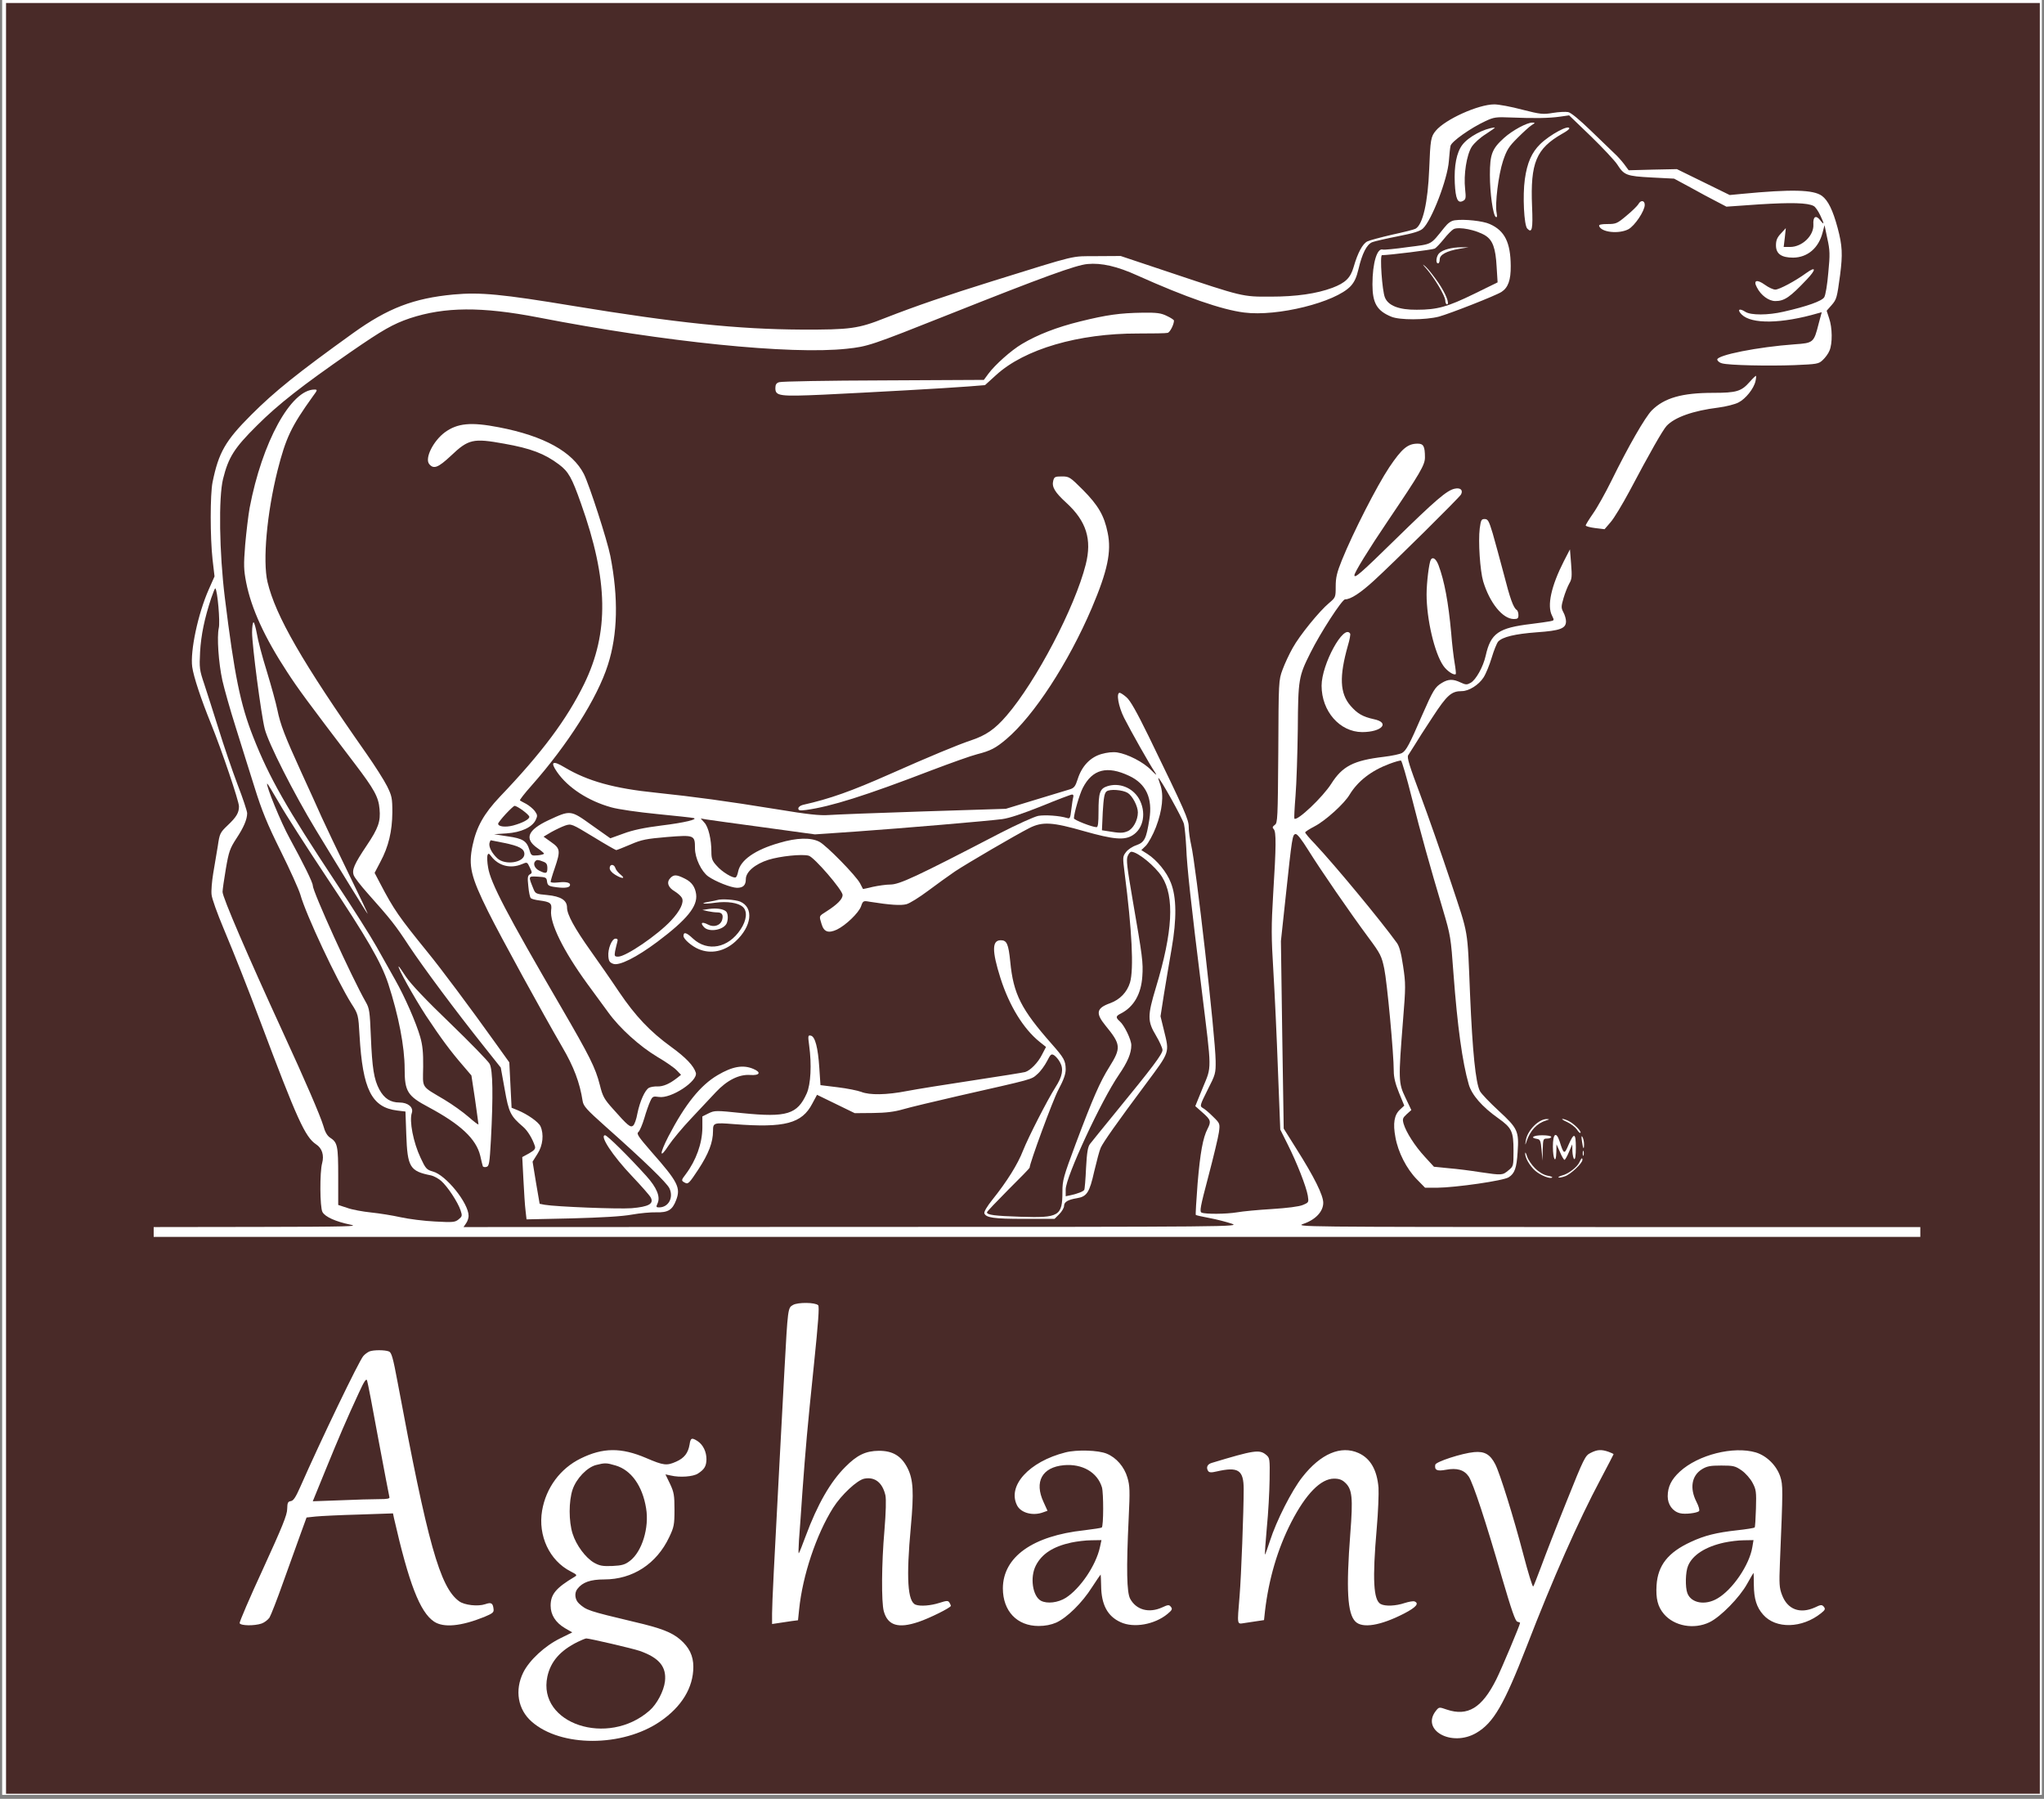 <svg xmlns="http://www.w3.org/2000/svg" xmlns:xlink="http://www.w3.org/1999/xlink" width="508" zoomAndPan="magnify" viewBox="0 0 381 335.25" height="447" preserveAspectRatio="xMidYMid meet" version="1.0"><rect x="0" y="0" width="381" height="335.25" fill="#808080" stroke="none"/><defs><filter x="0%" y="0%" width="100%" height="100%" id="499d6966a0"><feColorMatrix values="0 0 0 0 1 0 0 0 0 1 0 0 0 0 1 0 0 0 1 0" color-interpolation-filters="sRGB"/></filter><clipPath id="6ae64e4b9f"><path d="M 0.426 0 L 380.574 0 L 380.574 334.5 L 0.426 334.5 Z M 0.426 0 " clip-rule="nonzero"/></clipPath><clipPath id="d4d77439aa"><path d="M 23 8 L 357 8 L 357 334.5 L 23 334.5 Z M 23 8 " clip-rule="nonzero"/></clipPath><mask id="a77177169d"><g filter="url(#499d6966a0)"><rect x="-38.1" width="457.2" fill="#000000" y="-33.525" height="402.3" fill-opacity="0.098"/></g></mask><clipPath id="3e027d5371"><path d="M 1.055 1.066 L 333.66 1.066 L 333.66 326.25 L 1.055 326.25 Z M 1.055 1.066 " clip-rule="nonzero"/></clipPath><clipPath id="64c54c8ac0"><rect x="0" width="334" y="0" height="327"/></clipPath><clipPath id="b18644aa93"><path d="M 1 0.555 L 380.219 0.555 L 380.219 334.309 L 1 334.309 Z M 1 0.555 " clip-rule="nonzero"/></clipPath></defs><g clip-path="url(#6ae64e4b9f)"><path fill="#ffffff" d="M 0.426 0 L 380.574 0 L 380.574 341.984 L 0.426 341.984 Z M 0.426 0 " fill-opacity="1" fill-rule="nonzero"/><path fill="#ffffff" d="M 0.426 0 L 380.574 0 L 380.574 334.5 L 0.426 334.5 Z M 0.426 0 " fill-opacity="1" fill-rule="nonzero"/></g><g clip-path="url(#d4d77439aa)"><g mask="url(#a77177169d)"><g transform="matrix(1, 0, 0, 1, 23, 8)"><g clip-path="url(#64c54c8ac0)"><g clip-path="url(#3e027d5371)"><path fill="#ffffff" d="M 1.055 1.066 L 333.758 1.066 L 333.758 326.113 L 1.055 326.113 Z M 1.055 1.066 " fill-opacity="1" fill-rule="nonzero"/></g></g></g></g></g><g clip-path="url(#b18644aa93)"><path fill="#492a28" d="M 1.125 157.367 L 1.125 347.508 L 391.887 347.508 L 391.887 -32.777 L 1.125 -32.777 Z M 283.738 20.434 C 287.195 21.316 287.621 21.348 289.457 21.043 C 290.559 20.859 291.84 20.801 292.301 20.891 C 292.82 20.98 294.41 22.297 296.582 24.402 C 298.477 26.234 300.434 28.098 300.922 28.586 C 301.441 29.047 302.238 29.934 302.727 30.574 L 303.582 31.734 L 308.078 31.613 L 312.57 31.52 L 317.496 33.934 L 322.418 36.348 L 324.68 36.133 C 333.945 35.246 338.012 35.34 339.602 36.5 C 340.762 37.355 341.648 39.188 342.535 42.484 C 343.422 45.816 343.484 47.402 342.996 51.223 C 342.414 55.527 342.352 55.773 341.406 56.871 L 340.488 57.91 L 340.945 59.316 C 341.559 61.059 341.59 64.051 341.008 65.363 C 340.793 65.914 340.215 66.676 339.754 67.105 C 338.988 67.84 338.684 67.867 334.465 68.051 C 329.633 68.234 322.234 68.082 320.98 67.715 C 320.551 67.625 320.156 67.289 320.094 67.043 C 319.941 66.188 327.707 64.66 334.496 64.172 C 338.012 63.93 338.102 63.867 338.988 60.355 L 339.57 58.188 L 338.898 58.371 C 332.078 60.355 326.484 60.445 324.648 58.613 C 323.734 57.699 324.191 57.363 325.352 58.125 C 326.363 58.766 329.543 58.766 332.445 58.094 C 336.789 57.117 339.602 56.109 340.031 55.406 C 340.273 55.039 340.609 53.055 340.793 50.824 C 341.129 47.402 341.102 46.641 340.609 44.441 L 340.09 41.965 L 339.723 43.371 C 338.988 46.211 336.941 47.984 334.25 48.016 C 332.051 48.016 331.039 47.312 331.039 45.723 C 331.039 44.809 331.254 44.258 331.957 43.523 L 332.875 42.516 L 332.691 44.258 L 332.477 46.027 L 333.668 46.027 C 335.934 46.027 338.133 43.891 338.012 41.844 C 337.918 40.379 338.469 40.012 339.266 41.02 C 340.09 42.059 340.09 41.812 339.266 40.074 C 338.898 39.309 338.379 38.547 338.074 38.395 C 336.941 37.781 333.883 37.723 327.953 38.086 L 321.805 38.516 L 319.941 37.539 C 318.902 37.02 316.699 35.828 315.051 34.91 L 312.051 33.293 L 307.863 33.078 C 303.156 32.832 302.727 32.652 301.441 30.633 C 300.984 29.934 298.781 27.578 296.551 25.41 L 292.484 21.5 L 290.742 21.746 C 288.785 22.02 286.125 22.082 281.66 21.898 C 278.879 21.777 278.449 21.836 276.891 22.57 C 274.168 23.824 270.531 26.387 270.379 27.184 C 270.285 27.551 270.164 28.801 270.07 29.992 C 269.828 33.383 266.859 41.082 265.242 42.578 C 264.691 43.098 263.496 43.465 260.531 44.043 C 258.359 44.473 256.219 44.961 255.762 45.145 C 254.754 45.57 253.898 47.25 253.223 50.152 C 252.855 51.711 252.461 52.566 251.758 53.328 C 248.914 56.352 238.059 59.043 231.914 58.246 C 227.754 57.727 221.059 55.406 212.008 51.344 C 208.246 49.633 205.312 48.961 202.711 49.207 C 200.574 49.391 194.457 51.617 176.938 58.582 C 162.262 64.418 161.77 64.57 157.828 64.996 C 147.402 66.129 123.918 63.746 100.344 59.164 C 89.766 57.117 82.887 57.18 76.402 59.316 C 73.254 60.387 71.328 61.484 65.305 65.641 C 56.316 71.871 51.883 75.32 47.875 79.324 C 43.656 83.508 42.586 85.219 41.578 89.25 C 40.723 92.703 40.875 102.996 41.914 111.426 C 43.688 125.781 44.789 131.25 47.203 137.359 C 50.199 144.965 53.379 150.523 62.551 164.391 C 65.672 169.094 69.125 174.531 70.195 176.457 C 71.266 178.383 72.824 181.129 73.652 182.598 C 75.457 185.773 77.566 190.598 78.328 193.258 C 78.758 194.754 78.91 196.129 78.879 198.816 C 78.82 202.941 78.391 202.297 82.855 204.957 C 84.324 205.84 86.34 207.277 87.348 208.164 C 88.359 209.047 89.184 209.691 89.184 209.539 C 89.184 209.414 88.879 207.309 88.543 204.863 L 87.871 200.434 L 86.309 198.602 C 83.957 195.883 82.211 193.531 79.398 189.285 C 77.23 185.957 73.957 180.121 74.324 180.121 C 74.387 180.121 74.996 181.008 75.699 182.078 C 76.527 183.328 79.398 186.383 83.863 190.66 C 87.656 194.324 90.988 197.746 91.262 198.266 C 91.875 199.367 91.938 204.312 91.508 212.41 C 91.262 216.867 91.172 217.355 90.652 217.48 C 90.316 217.57 90.008 217.48 89.98 217.297 C 89.918 217.082 89.703 216.258 89.52 215.402 C 88.758 212.254 85.852 209.539 79.859 206.328 C 75.945 204.254 75.426 203.398 75.426 199.215 C 75.426 195.059 74.293 189.254 72.367 183.328 C 71.051 179.359 68.453 174.84 60.871 163.477 C 57.172 157.914 53.195 151.715 52.035 149.668 C 50.844 147.621 49.863 146.004 49.801 146.035 C 49.527 146.34 52.402 153.363 53.961 156.176 C 56.559 160.941 58.301 164.453 58.301 165.031 C 58.301 166.195 65.578 182.199 68.18 186.75 C 68.852 187.91 68.941 188.523 69.125 193.105 C 69.371 199.121 69.707 201.168 70.715 203.062 C 71.633 204.742 72.797 205.477 74.477 205.477 C 76.035 205.477 77.105 206.359 76.77 207.398 C 76.25 208.895 77.047 212.93 78.391 215.77 C 79.34 217.816 79.523 218 80.684 218.336 C 83.129 218.977 87.348 224.23 87.348 226.613 C 87.348 227.008 87.137 227.652 86.859 228.016 L 86.402 228.688 L 158.805 228.66 C 230.535 228.66 231.211 228.629 229.559 228.047 C 228.641 227.742 226.805 227.254 225.461 227.008 C 224.117 226.766 222.953 226.488 222.895 226.43 C 222.832 226.367 222.984 223.742 223.23 220.562 C 223.719 214.852 224.207 212.074 225.094 210.363 C 225.797 209.02 225.676 208.684 224.176 207.367 L 222.801 206.148 L 224.207 202.695 C 225.891 198.602 225.891 199.914 224.023 184.703 C 221.977 168.242 221.242 161.461 221.121 158.07 C 221.027 156.266 220.844 154.25 220.691 153.578 C 220.477 152.602 216.227 144.996 215.922 144.996 C 215.859 144.996 216.043 145.574 216.289 146.277 C 216.961 148.203 216.656 151.043 215.465 154.16 C 214.914 155.594 214.055 157.121 213.598 157.609 L 212.742 158.434 L 213.902 159.168 C 215.617 160.27 217.512 162.559 218.246 164.516 C 219.316 167.203 219.348 171.293 218.398 176.762 C 217.969 179.207 217.328 183.055 216.961 185.285 L 216.32 189.406 L 216.961 192.035 C 218 196.25 218.094 195.945 213.691 201.871 C 208.062 209.414 205.68 212.836 205.188 213.875 C 204.945 214.363 204.426 216.379 203.965 218.305 C 203.078 222.273 202.59 223.008 200.727 223.312 C 199.043 223.59 198.34 224.016 198.34 224.75 C 198.34 225.086 197.941 225.789 197.453 226.277 L 196.566 227.16 L 190.879 227.16 C 185.254 227.16 183.785 226.949 183.48 226.125 C 183.391 225.848 184 224.809 184.98 223.59 C 187.699 220.199 189.719 216.961 190.695 214.426 C 191.734 211.828 195.223 205.016 196.75 202.605 C 198.035 200.617 198.277 199.242 197.605 198.023 C 197.332 197.473 196.812 196.891 196.504 196.68 C 195.957 196.34 195.832 196.465 195.16 197.777 C 194.73 198.602 193.938 199.703 193.355 200.191 C 192.195 201.23 192.746 201.047 178.617 204.254 C 174.246 205.262 169.629 206.359 168.375 206.727 C 166.695 207.215 165.164 207.398 162.719 207.43 L 159.324 207.461 L 152.293 204.039 L 151.406 205.688 C 149.48 209.383 146.301 210.238 136.883 209.508 C 133.031 209.203 132.906 209.23 132.906 210.789 C 132.906 212.898 132.082 215.035 130.156 217.969 C 128.504 220.473 128.262 220.746 127.711 220.441 C 126.945 220.043 126.945 219.984 127.832 218.824 C 129.758 216.258 130.891 213.082 130.922 210.211 L 130.922 208.07 L 132.082 207.492 C 133.215 206.941 133.426 206.941 138.441 207.461 C 146.668 208.285 148.625 207.676 150.367 203.793 C 151.133 202.086 151.316 198.387 150.824 194.816 C 150.582 193.043 150.609 192.891 151.133 193.012 C 151.926 193.164 152.477 195.211 152.723 199.059 L 152.934 202.238 L 156.145 202.633 C 157.918 202.848 159.875 203.246 160.52 203.488 C 162.109 204.129 165.289 204.07 169.047 203.336 C 170.793 203 176.324 202.113 181.371 201.352 C 186.414 200.586 190.789 199.887 191.094 199.793 C 192.074 199.488 193.48 198.051 194.211 196.586 L 194.977 195.121 L 193.785 194.172 C 190.758 191.73 188.129 187.453 186.477 182.262 C 184.887 177.219 184.887 175.234 186.539 175.234 C 187.668 175.234 187.977 175.906 188.312 179.238 C 188.891 185.285 190.359 188.125 196.047 194.57 C 198.34 197.168 198.617 197.688 198.645 199.273 C 198.645 200.191 198.277 201.23 197.27 203.121 C 196.23 205.078 191.918 216.809 191.918 217.633 C 191.918 217.723 190.145 219.555 187.945 221.727 C 185.773 223.926 183.969 225.789 183.969 225.941 C 183.969 226.43 185.438 226.613 190.238 226.766 C 197.422 227.008 198.035 226.641 198.035 222.09 C 198.035 219.984 198.219 219.312 200.512 213.172 C 203.723 204.621 205.035 201.625 206.781 198.848 C 209.012 195.273 208.949 194.66 206.047 191.117 C 204.18 188.828 204.363 187.879 206.934 186.965 C 208.766 186.293 210.082 184.918 210.633 183.117 C 211.367 180.609 211 173.34 209.621 162.652 C 209.258 159.777 209.258 159.625 209.867 158.832 C 210.203 158.344 211.09 157.762 211.824 157.52 C 213.352 156.969 213.66 156.328 214.238 152.723 C 214.883 148.781 213.629 146.066 210.48 144.598 C 206.352 142.645 203.629 143.348 201.824 146.859 C 201.184 148.141 200.207 151.531 200.176 152.508 C 200.176 152.816 203.598 154.16 204.395 154.16 C 204.668 154.16 204.762 153.363 204.762 151.289 C 204.762 147.715 205.008 146.98 206.414 146.523 C 208.613 145.82 211.059 146.766 212.281 148.812 C 213.719 151.316 213.199 154.402 211.09 155.688 C 209.562 156.633 207.543 156.449 202.133 154.922 C 196.168 153.211 194.336 153.09 191.891 154.312 C 189.258 155.656 180.363 160.848 178.008 162.406 C 176.844 163.199 174.551 164.852 172.961 166.043 C 171.371 167.23 169.57 168.363 168.957 168.516 C 167.949 168.789 165.93 168.668 162.109 168.059 C 160.914 167.844 160.855 167.875 160.488 168.941 C 160.027 170.164 157.645 172.457 155.992 173.25 C 154.402 173.984 153.578 173.676 153.148 172.242 C 152.66 170.652 152.598 170.777 154.098 169.828 C 156.055 168.578 157.062 167.566 157.062 166.805 C 157.062 165.887 151.742 159.719 150.734 159.473 C 149.449 159.137 145.414 159.566 143.242 160.238 C 140.734 161.031 139.023 162.496 139.023 163.84 C 139.023 164.973 138.535 165.461 137.371 165.461 C 136.242 165.43 133.367 164.301 131.992 163.324 C 130.738 162.406 129.543 159.934 129.543 158.098 C 129.543 155.625 129.422 155.594 124.348 155.992 C 120.465 156.328 119.605 156.48 117.496 157.398 C 116.152 157.977 114.961 158.434 114.867 158.434 C 114.746 158.434 112.82 157.336 110.586 155.961 C 106.551 153.516 106.488 153.488 105.359 153.852 C 104.746 154.066 103.586 154.617 102.762 155.074 L 101.324 155.93 L 102.73 156.938 C 104.441 158.129 104.504 158.559 103.402 161.797 C 102.973 163.016 102.637 164.18 102.637 164.332 C 102.637 164.516 103.25 164.543 104.105 164.453 C 105.664 164.27 106.52 164.543 106.184 165.125 C 105.941 165.492 104.898 165.551 103.188 165.277 C 102.238 165.125 102.055 164.941 101.965 164.27 C 101.875 163.535 101.75 163.477 100.254 163.383 C 98.418 163.293 98.449 163.23 99.426 165.645 C 99.793 166.559 99.918 166.621 101.965 166.805 C 104.562 167.051 105.695 167.781 105.695 169.156 C 105.695 170.441 107.102 173.004 110.098 177.219 C 111.535 179.238 113.922 182.656 115.387 184.855 C 118.445 189.379 121.168 192.25 125.082 195.09 C 127.863 197.105 129.301 198.633 129.699 199.914 C 130.156 201.473 125.082 204.805 122.816 204.438 C 121.746 204.285 121.625 204.312 121.195 205.262 C 120.953 205.781 120.434 207.215 120.098 208.406 C 119.73 209.629 119.242 210.758 118.996 210.973 C 118.598 211.277 118.965 211.828 121.379 214.609 C 126.395 220.289 126.914 221.359 126.027 223.68 C 125.324 225.512 124.531 226 122.297 225.941 C 121.32 225.91 119.301 226.094 117.773 226.367 C 115.938 226.703 112.148 226.918 106.582 227.07 L 98.145 227.254 L 97.961 225.605 C 97.836 224.688 97.684 222.09 97.562 219.801 L 97.348 215.645 L 98.633 214.945 C 99.641 214.363 99.855 214.09 99.703 213.602 C 99.273 212.254 98.355 210.73 97.531 210.027 C 95.145 207.98 94.84 207.367 94.078 203.031 L 93.344 198.969 L 90.285 195.121 C 84.902 188.371 78.973 180.398 76.25 176.305 C 73.684 172.395 72.918 171.418 68.453 166.406 C 67.23 165.031 66.098 163.566 65.945 163.141 C 65.551 162.133 66.039 161.031 68.332 157.609 C 70.531 154.344 70.961 153.09 70.746 150.77 C 70.562 148.539 69.738 147.074 66.16 142.367 C 57.203 130.609 55.551 128.348 53.562 125.293 C 49.312 118.816 46.836 113.383 45.887 108.555 C 45.43 106.172 45.398 105.348 45.703 101.5 C 45.918 99.086 46.285 96.031 46.531 94.656 C 48.855 82.41 54.234 72.602 58.609 72.602 C 59.219 72.602 59.188 72.695 58.301 73.887 C 54.266 79.508 53.289 81.582 51.73 87.691 C 49.742 95.664 48.945 104.523 49.863 108.465 C 51.363 114.785 56.375 123.461 68.27 140.414 C 69.859 142.676 71.602 145.422 72.152 146.523 C 73.039 148.324 73.133 148.723 73.133 151.41 C 73.102 154.922 72.43 157.793 70.898 160.633 L 69.828 162.68 L 70.84 164.605 C 73.438 169.586 74.387 170.898 79.707 177.465 C 82.09 180.367 87.746 187.941 92.305 194.324 L 94.934 197.992 L 95.145 202.207 L 95.359 206.453 L 96.492 206.91 C 98.355 207.676 100.375 209.109 100.742 209.902 C 101.414 211.371 101.199 213.477 100.191 215.035 L 99.273 216.5 L 99.918 220.441 L 100.59 224.352 L 101.535 224.535 C 103.676 224.902 115.203 225.359 117.711 225.176 C 120.922 224.902 121.93 224.352 121.289 223.16 C 121.074 222.762 119.484 220.961 117.805 219.191 C 114.195 215.402 111.688 211.582 112.789 211.582 C 113.188 211.582 117.129 215.465 120.465 219.16 C 122.422 221.328 123.125 223.039 122.574 224.262 C 122.266 224.934 122.297 225.023 122.848 225.023 C 124.621 225.023 125.602 223.191 124.773 221.449 C 124.254 220.41 120.188 216.441 112.82 209.902 C 109.332 206.789 108.754 206.148 108.602 205.199 C 108.078 201.777 106.949 198.785 104.777 195.09 C 101.109 188.766 93.344 174.625 90.988 169.891 C 87.746 163.352 87.289 161.398 88.082 157.578 C 88.816 154.098 90.191 151.652 93.16 148.508 C 101.047 140.262 105.633 134.09 108.875 127.492 C 113.555 117.902 113.398 108.156 108.293 93.832 C 106.582 88.977 105.969 87.906 104.195 86.562 C 101.508 84.547 98.969 83.57 93.953 82.684 C 88.207 81.645 87.32 81.828 84.047 84.945 C 81.664 87.172 80.836 87.48 80.012 86.5 C 79.125 85.434 80.746 82.195 82.918 80.574 C 85.27 78.863 87.777 78.621 92.977 79.629 C 101.414 81.246 106.734 84.211 108.844 88.363 C 109.883 90.473 113.188 100.676 113.766 103.605 C 115.297 111.426 115.145 118.207 113.309 123.918 C 111.352 130.09 105.848 138.766 99.031 146.461 C 97.777 147.867 96.828 149.09 96.918 149.18 C 97.012 149.242 97.531 149.547 98.082 149.82 C 98.633 150.129 99.336 150.707 99.672 151.137 C 100.191 151.867 100.223 152.051 99.855 152.816 C 99.184 154.191 97.133 155.137 94.414 155.32 L 92.09 155.473 L 94.625 155.871 C 97.469 156.266 98.172 156.727 98.691 158.406 C 99 159.473 99.09 159.504 100.223 159.414 C 100.863 159.352 101.414 159.199 101.414 159.078 C 101.383 158.984 100.863 158.527 100.191 158.07 C 97.684 156.328 98.328 154.707 102.211 152.875 C 106.367 150.953 106.309 150.922 110.312 153.793 L 113.766 156.234 L 116.215 155.352 C 117.926 154.707 120.098 154.25 123.277 153.852 C 127.559 153.336 130.309 152.664 129.238 152.449 C 128.992 152.387 125.969 152.051 122.512 151.715 C 119.059 151.379 115.203 150.828 113.949 150.465 C 109.641 149.273 105.848 146.797 103.828 143.867 C 102.516 141.973 103.004 141.664 105.238 143.012 C 109.547 145.574 114.441 146.949 122.359 147.746 C 129.574 148.508 135.23 149.273 144.832 150.828 C 150.551 151.777 152.844 152.02 154.465 151.898 C 155.656 151.809 163.543 151.5 172.047 151.227 L 187.484 150.738 L 192.988 149.059 C 196.016 148.141 198.922 147.254 199.441 147.102 C 200.207 146.859 200.449 146.555 200.879 145.211 C 201.641 142.797 203.203 141.148 205.281 140.535 C 206.352 140.23 207.422 140.109 208.246 140.23 C 210.203 140.535 213.141 142.031 214.578 143.527 C 215.555 144.508 215.738 144.598 215.281 143.926 C 214.332 142.551 210.785 136.258 209.531 133.785 C 208.461 131.648 208.031 129.113 208.707 129.113 C 208.859 129.113 209.438 129.477 209.961 129.938 C 210.664 130.516 211.855 132.625 214.086 137.176 C 220.965 151.316 221.578 152.723 221.578 154.16 C 221.578 154.922 221.793 156.418 222.035 157.488 C 222.922 161.246 226.531 192.98 226.594 197.688 C 226.625 200.039 226.562 200.25 225.094 203.121 C 223.656 205.992 223.625 206.148 224.176 206.484 C 224.512 206.637 225.371 207.367 226.102 208.102 C 227.418 209.383 227.418 209.414 227.203 211.035 C 227.082 211.918 226.195 215.617 225.246 219.219 C 223.719 224.992 223.566 225.816 223.992 226 C 224.758 226.305 228.551 226.277 230.598 225.941 C 231.605 225.758 234.512 225.48 237.082 225.328 C 239.953 225.145 242.156 224.871 242.859 224.566 C 243.961 224.105 243.961 224.078 243.777 222.855 C 243.5 221.176 241.727 216.656 240.016 213.266 L 238.641 210.516 L 238.211 199.488 C 237.996 193.41 237.602 185.102 237.355 181.008 C 236.957 174.531 236.957 172.641 237.324 166.531 C 237.875 157.762 237.906 155.016 237.418 154.527 C 237.141 154.25 237.172 154.066 237.629 153.73 C 238.148 153.363 238.18 152.602 238.273 140.078 C 238.332 126.941 238.332 126.789 239.066 124.805 C 239.465 123.707 240.32 121.871 240.965 120.742 C 242.246 118.422 245.918 113.902 247.75 112.375 C 248.945 111.363 248.973 111.305 248.973 109.32 C 248.973 107.641 249.188 106.723 250.137 104.371 C 252.215 99.238 256.648 90.562 258.941 87.113 C 261.328 83.57 262.398 82.684 264.262 82.684 C 265.332 82.684 265.609 83.172 265.609 85.25 C 265.609 86.652 264.75 88.121 258.727 97.039 C 255.09 102.414 252.461 106.691 252.461 107.211 C 252.461 107.883 253.742 106.754 260.012 100.613 C 267.656 93.129 269.703 91.391 271.141 91.082 C 272.211 90.84 272.762 91.328 272.336 92.152 C 271.996 92.762 259.766 104.859 256.129 108.188 C 253.562 110.539 251.758 111.703 250.719 111.703 C 250.137 111.73 246.102 117.965 244.266 121.66 C 242.062 126.059 241.973 126.578 241.91 135.832 C 241.852 140.445 241.668 146.066 241.484 148.324 C 241.301 150.555 241.207 152.48 241.27 152.57 C 241.789 153.09 246.559 148.57 248.148 146.066 C 250.227 142.797 252.277 141.727 257.902 141.055 C 259.461 140.871 261.02 140.535 261.359 140.32 C 262.121 139.863 262.734 138.734 265.027 133.418 C 267.137 128.625 267.473 128.043 268.758 127.277 C 269.949 126.547 270.836 126.516 272.242 127.188 C 273.223 127.645 273.434 127.645 274.137 127.25 C 275.117 126.699 276.461 124.285 276.922 122.238 C 277.867 117.992 279.305 117.016 285.453 116.281 C 286.887 116.102 288.449 115.887 288.906 115.793 C 289.73 115.641 289.73 115.609 289.305 114.754 C 288.324 112.891 289.152 109.195 291.504 104.586 L 292.637 102.387 L 292.852 105.074 C 293.035 107.395 293.004 107.914 292.516 108.738 C 292.207 109.289 291.719 110.512 291.445 111.457 C 290.984 113.047 290.984 113.289 291.414 114.113 C 291.688 114.602 291.902 115.367 291.902 115.793 C 291.902 117.137 290.801 117.535 286.461 117.84 C 282.395 118.145 280.07 118.695 279.246 119.582 C 279 119.887 278.449 121.23 278.051 122.574 C 277.656 123.891 276.98 125.57 276.523 126.27 C 275.637 127.645 273.801 128.805 272.488 128.805 C 270.562 128.805 269.734 129.508 267.043 133.633 C 265.609 135.801 264.078 138.184 263.652 138.918 C 263.191 139.648 262.672 140.477 262.488 140.75 C 262.215 141.148 262.703 142.703 264.781 148.234 C 266.219 152.082 268.758 159.352 270.438 164.391 C 273.832 174.625 273.496 172.73 274.016 185.316 C 274.473 196.035 275.055 201.777 275.852 203.336 C 276.094 203.824 277.684 205.477 279.367 207.031 C 282.914 210.301 283.156 210.82 282.883 214.73 C 282.699 217.691 282.332 218.699 281.23 219.402 C 280.316 220.043 271.324 221.328 267.84 221.359 L 265.637 221.359 L 264.109 219.801 C 262.184 217.844 260.594 214.73 260.105 211.949 C 259.613 209.355 259.891 207.797 260.93 206.82 L 261.754 206.055 L 260.777 203.672 C 260.105 202.023 259.797 200.801 259.797 199.641 C 259.797 196.34 258.543 182.965 258.023 180.52 C 257.535 178.199 257.32 177.738 255.09 174.746 C 251.605 170.043 246.16 162.133 243.898 158.496 C 242.582 156.391 241.789 155.379 241.484 155.441 C 240.902 155.562 240.84 155.992 239.648 167.141 L 238.762 175.387 L 239.008 192.859 L 239.281 210.332 L 241.637 214.09 C 245 219.402 246.652 222.762 246.652 224.168 C 246.652 225.789 245.215 227.316 242.98 228.078 C 241.332 228.66 241.973 228.66 299.637 228.688 L 357.945 228.688 L 357.945 230.523 L 28.645 230.523 L 28.645 228.688 L 48 228.66 C 64.969 228.629 67.078 228.566 65.273 228.23 C 62.613 227.68 60.594 226.797 60.105 225.879 C 59.617 225.023 59.586 218.395 60.047 216.777 C 60.441 215.309 60.047 213.996 58.914 213.266 C 56.867 211.891 55.398 208.652 48.52 190.355 C 46.07 183.848 43.809 178.137 41.637 172.945 C 40.508 170.258 39.5 167.477 39.438 166.742 C 39.344 166.043 39.5 164.238 39.742 162.773 C 39.988 161.305 40.387 159.016 40.598 157.672 C 40.934 155.352 41.027 155.168 42.402 153.852 C 44.086 152.266 44.543 151.473 44.543 150.281 C 44.543 149.301 41.332 139.832 39.344 134.914 C 37.48 130.332 36.074 126.09 35.828 124.285 C 35.43 121.352 36.898 114.391 38.918 109.84 L 39.988 107.426 L 39.621 104.277 C 39.16 100.125 39.16 92.152 39.621 89.863 C 40.75 84.332 42.004 82.133 46.836 77.309 C 51.207 72.938 55.43 69.551 65.793 62.098 C 72.305 57.422 77.105 55.59 84.535 54.887 C 89.551 54.43 93.586 54.824 106.918 57.027 C 126.027 60.172 137.523 61.363 149.418 61.426 C 158.5 61.453 159.938 61.27 165.012 59.254 C 170.637 57.055 176.508 55.039 185.039 52.383 C 201.246 47.344 199.473 47.77 204.457 47.738 L 208.891 47.711 L 218.215 50.824 C 231.637 55.316 231.578 55.316 236.867 55.285 C 241.605 55.285 245.426 54.734 248.363 53.637 C 250.777 52.719 251.727 51.801 252.309 49.785 C 253.07 47.129 253.988 45.418 254.875 44.992 C 255.305 44.777 257.383 44.227 259.492 43.738 C 261.602 43.281 263.559 42.793 263.836 42.637 C 265.211 41.906 266.156 37.723 266.402 31.52 C 266.617 26.023 266.707 25.473 267.625 24.371 C 269.398 22.234 275.574 19.453 278.543 19.453 C 279.336 19.453 281.691 19.883 283.738 20.434 Z M 285.48 23.336 C 285.055 23.609 283.891 24.68 282.852 25.715 C 281.23 27.336 280.863 27.914 280.16 29.992 C 279.305 32.59 278.633 38.027 278.969 39.676 C 279.09 40.316 279.062 40.562 278.816 40.438 C 278.297 40.102 277.715 36.039 277.715 32.59 C 277.715 28.742 278.113 27.734 280.344 25.715 C 281.934 24.281 284.625 22.844 285.637 22.844 C 286.184 22.844 286.184 22.906 285.48 23.336 Z M 277.012 24.953 C 275.883 25.656 274.812 26.633 274.32 27.367 C 273.375 28.895 272.793 32.527 273.098 35.246 C 273.281 36.926 273.223 37.172 272.699 37.445 C 271.723 37.965 271.324 37.109 271.172 34.148 C 271.02 30.879 271.508 28.406 272.578 27 C 273.711 25.504 276.613 23.945 278.602 23.762 C 278.785 23.762 278.051 24.281 277.012 24.953 Z M 292.516 23.945 C 292.516 24.098 291.934 24.523 291.199 24.922 C 286.34 27.703 285.238 30.328 285.574 38.453 C 285.758 42.73 285.574 43.523 284.688 42.609 C 284.074 42.027 283.801 36.406 284.227 33.414 C 284.656 30.328 285.512 28.406 287.102 26.848 C 288.938 25.074 292.516 23.152 292.516 23.945 Z M 306.578 38.18 C 306.578 39.309 304.715 42.09 303.523 42.73 C 301.75 43.648 298.477 43.312 298.078 42.121 C 297.988 41.875 298.445 41.754 299.637 41.754 C 301.23 41.754 301.441 41.66 303.184 40.195 C 304.227 39.34 305.203 38.363 305.387 38.059 C 305.816 37.23 306.578 37.324 306.578 38.18 Z M 277.684 41.754 C 280.469 42.977 281.566 45.176 281.598 49.543 C 281.629 52.199 281.109 53.605 279.887 54.398 C 278.816 55.102 270.223 58.461 268.207 59.012 C 265.699 59.652 260.867 59.684 259.309 59.012 C 256.648 57.91 255.824 56.477 255.824 52.992 C 255.824 48.961 256.711 46.121 257.781 46.52 C 257.965 46.578 260.043 46.395 262.367 46.059 C 267.105 45.449 266.523 45.754 269.215 42.426 C 269.918 41.539 270.5 41.141 271.203 41.051 C 272.945 40.805 276.43 41.172 277.684 41.754 Z M 336.789 52.078 C 333.668 55.375 332.629 56.109 330.918 56.109 C 329.695 56.109 328.227 55.039 327.492 53.574 C 326.758 52.23 327.461 51.984 328.992 53.086 C 329.664 53.574 330.52 53.973 330.918 53.973 C 331.652 53.973 334.68 52.352 336.637 50.918 C 338.531 49.543 338.594 50.184 336.789 52.078 Z M 217.512 58.887 C 218.246 59.227 218.828 59.621 218.828 59.742 C 218.828 60.477 218.094 61.914 217.664 62.035 C 217.359 62.125 214.883 62.156 212.098 62.156 C 201.031 62.125 190.973 65.059 185.684 69.887 L 183.602 71.777 L 180.516 72.023 C 176.266 72.359 162.445 73.121 153.547 73.551 C 145.262 73.918 144.527 73.824 144.527 72.328 C 144.527 71.688 144.711 71.383 145.23 71.23 C 145.598 71.078 154.34 70.922 164.645 70.895 L 183.391 70.801 L 184.246 69.641 C 185.469 67.992 188.465 65.305 190.48 64.113 C 193.387 62.371 197.027 60.965 201.367 59.898 C 206.32 58.676 208.734 58.34 212.984 58.277 C 215.645 58.246 216.41 58.34 217.512 58.887 Z M 327.219 71.047 C 326.914 72.422 325.383 74.344 324.039 75.016 C 323.395 75.352 321.715 75.781 320.277 75.965 C 315.598 76.543 312.145 77.766 310.645 79.383 C 309.941 80.148 307.527 84.363 303.734 91.543 C 302.422 93.984 300.863 96.582 300.219 97.316 L 299.09 98.629 L 297.316 98.414 C 296.367 98.293 295.57 98.078 295.57 97.926 C 295.57 97.805 296.184 96.797 296.949 95.695 C 297.711 94.625 299.242 91.879 300.344 89.648 C 303.523 83.172 306.641 77.766 307.895 76.484 C 310.219 74.16 313.52 73.215 319.301 73.215 C 323.703 73.215 324.59 72.938 326.148 71.168 C 326.73 70.496 327.277 70.008 327.309 70.039 C 327.371 70.066 327.34 70.527 327.219 71.047 Z M 201.855 91.297 C 204.699 94.168 205.832 96.094 206.473 99.301 C 207.207 102.812 206.441 106.418 203.508 113.32 C 199.137 123.551 192.715 133.387 187.609 137.727 C 185.59 139.438 184.641 139.926 182.137 140.566 C 181.035 140.84 177.273 142.184 173.727 143.527 C 161.16 148.355 154.891 150.309 150.273 150.953 C 149.082 151.105 148.809 151.043 148.809 150.676 C 148.809 150.402 149.176 150.129 149.664 150.004 C 154.707 148.875 158.715 147.438 165.746 144.324 C 173.391 140.934 178.559 138.793 180.941 138 C 183.785 137.055 185.438 135.922 187.641 133.359 C 193.141 126.973 200.359 113.199 202.375 105.227 C 203.57 100.523 202.5 97.133 198.77 93.711 C 196.629 91.754 196.016 90.746 196.324 89.586 C 196.504 88.883 196.66 88.793 197.914 88.793 C 199.289 88.793 199.441 88.883 201.855 91.297 Z M 278.234 99.391 C 278.664 100.887 279.582 104.25 280.285 106.906 C 281.477 111.578 282.09 113.289 282.73 113.688 C 282.883 113.777 283.035 114.207 283.035 114.633 C 283.035 115.246 282.883 115.367 282.18 115.367 C 280.102 115.367 277.684 112.375 276.461 108.34 C 275.883 106.355 275.516 100.918 275.82 98.477 C 276.035 96.918 276.125 96.734 276.738 96.734 C 277.348 96.734 277.531 97.07 278.234 99.391 Z M 268.145 105.348 C 269.246 108.312 269.98 112.25 270.5 117.965 C 270.652 119.98 270.957 122.484 271.141 123.551 C 271.324 124.621 271.418 125.539 271.355 125.629 C 271.02 125.934 269.703 125.051 269.031 124.07 C 267.383 121.691 265.914 115.398 265.914 110.785 C 265.914 108.617 266.371 104.859 266.707 104.309 C 267.074 103.699 267.688 104.156 268.145 105.348 Z M 47.875 118.086 C 48.059 119.277 48.887 122.422 49.742 125.141 C 50.566 127.859 51.453 131.066 51.699 132.289 C 52.277 135.098 53.074 137.145 56.16 143.926 C 57.539 146.949 59.281 150.738 59.984 152.355 C 60.719 153.977 62.98 158.711 65 162.863 C 67.047 167.051 68.637 170.379 68.516 170.285 C 68.301 170.074 63.594 162.438 58.852 154.617 C 54.785 147.898 50.016 138.52 49.344 135.832 C 48.672 133.176 46.988 120.285 46.988 117.871 C 46.988 116.832 47.113 115.977 47.266 115.977 C 47.387 115.977 47.66 116.926 47.875 118.086 Z M 251.664 118.086 C 251.758 118.207 251.574 119.246 251.238 120.344 C 249.617 126.09 249.738 129.203 251.727 131.523 C 253.012 132.992 253.988 133.57 256.066 134.031 C 259.188 134.672 257.566 136.441 253.898 136.441 C 249.738 136.414 246.344 132.562 246.344 127.797 C 246.344 123.797 250.504 116.191 251.664 118.086 Z M 114.715 161.797 C 114.809 162.133 115.266 162.68 115.695 163.016 C 116.703 163.812 115.938 163.812 114.652 163.016 C 114.043 162.652 113.645 162.16 113.645 161.797 C 113.645 161 114.469 161 114.715 161.797 Z M 127.711 163.781 C 128.934 164.391 129.574 165.309 129.758 166.652 C 130.062 168.914 128.047 171.387 122.512 175.539 C 118.66 178.41 115.449 180.031 114.316 179.633 C 113.645 179.391 113.461 179.113 113.398 178.23 C 113.277 176.855 114.043 174.93 114.746 174.93 C 115.113 174.93 115.203 175.113 115.051 175.602 C 114.93 176 114.777 176.762 114.652 177.281 C 114.5 178.199 114.562 178.289 115.234 178.289 C 116.672 178.289 122.543 174.289 125.082 171.57 C 126.793 169.738 127.559 168.148 127.098 167.324 C 126.945 167.02 126.332 166.469 125.785 166.133 C 124.469 165.367 124.195 164.391 124.988 163.598 C 125.629 162.957 126.152 162.988 127.711 163.781 Z M 137.953 168.027 C 140.551 169.125 140.152 172.641 137.098 175.449 C 135.078 177.312 132.512 177.863 130.219 176.883 C 128.965 176.367 127.402 175.02 127.402 174.441 C 127.402 173.617 127.953 173.77 129.176 174.93 C 131.898 177.434 135.75 176.703 138.043 173.219 C 139.176 171.539 139.359 169.828 138.473 169.035 C 137.617 168.242 135.539 167.934 133.305 168.242 C 131.164 168.547 130.219 168.395 132.176 168.059 C 132.848 167.934 133.52 167.812 133.672 167.75 C 134.469 167.477 137.004 167.66 137.953 168.027 Z M 135.293 169.828 C 135.691 170.133 135.781 171.203 135.477 172.027 C 134.957 173.312 132.176 173.828 131.227 172.793 C 130.461 171.965 130.828 171.723 131.961 172.305 C 133.09 172.914 134.344 172.457 134.621 171.387 C 134.863 170.469 134.559 170.043 133.703 170.043 C 133.305 170.043 132.512 169.949 131.961 169.828 L 130.922 169.586 L 132.145 169.402 C 133.52 169.219 134.711 169.371 135.293 169.828 Z M 140.43 199.215 C 141.957 199.855 141.621 200.465 139.848 200.344 C 137.77 200.191 135.508 201.32 133.426 203.551 C 132.512 204.527 130.43 206.727 128.812 208.469 C 127.191 210.18 125.324 212.438 124.652 213.445 C 122.91 216.137 122.879 215.129 124.59 211.797 C 127.742 205.75 130.555 202.266 133.766 200.375 C 136.516 198.754 138.504 198.387 140.43 199.215 Z M 288.234 208.805 C 286.461 209.355 285.238 210.668 284.535 212.746 C 284.289 213.508 284.258 213.508 284.41 212.562 C 284.688 210.668 286.859 208.5 288.387 208.559 C 288.875 208.59 288.844 208.621 288.234 208.805 Z M 292.453 208.957 C 293.434 209.445 294.84 210.91 294.594 211.125 C 294.5 211.219 294.195 210.941 293.922 210.484 C 293.613 210.055 292.82 209.445 292.117 209.109 C 291.414 208.805 291.016 208.531 291.23 208.531 C 291.445 208.531 291.996 208.711 292.453 208.957 Z M 289.152 211.891 C 289.152 212.043 288.816 212.195 288.387 212.195 C 287.652 212.195 287.621 212.285 287.562 214.242 L 287.531 216.316 L 287.348 214.332 C 287.195 212.562 287.07 212.348 286.492 212.254 C 285.113 212.043 285.816 211.582 287.469 211.582 C 288.387 211.582 289.152 211.707 289.152 211.891 Z M 290.711 212.715 C 291.477 215.156 291.598 215.219 292.363 213.387 C 293.402 211.004 293.738 211.125 293.738 213.875 C 293.738 215.34 293.613 216.137 293.434 216.012 C 293.277 215.922 293.125 215.25 293.094 214.547 L 293.066 213.266 L 292.453 214.699 C 292.117 215.523 291.719 216.164 291.629 216.164 C 291.504 216.164 291.109 215.523 290.773 214.699 L 290.129 213.266 L 290.098 214.73 C 290.039 217.051 289.457 216.105 289.457 213.691 C 289.457 211.246 290.066 210.789 290.711 212.715 Z M 295.266 213.234 C 295.266 214.426 295.082 214.148 294.867 212.652 C 294.746 211.828 294.777 211.582 294.961 211.891 C 295.113 212.133 295.266 212.746 295.266 213.234 Z M 295.176 215.309 C 295.082 215.523 295.023 215.371 295.023 214.945 C 295.023 214.516 295.082 214.363 295.176 214.547 C 295.234 214.762 295.234 215.129 295.176 215.309 Z M 286.125 217.723 C 286.859 218.457 287.715 218.945 288.387 219.098 C 289 219.191 289.426 219.371 289.336 219.434 C 289 219.801 287.195 219.066 286.184 218.211 C 285.113 217.266 284.227 215.707 284.289 214.883 C 284.32 214.668 284.473 214.973 284.656 215.555 C 284.84 216.137 285.512 217.113 286.125 217.723 Z M 294.961 216.164 C 294.961 216.809 292.727 218.883 291.719 219.219 C 291.109 219.434 290.59 219.527 290.496 219.434 C 290.406 219.371 290.742 219.191 291.199 219.066 C 292.332 218.793 294.012 217.508 294.41 216.594 C 294.777 215.801 294.961 215.676 294.961 216.164 Z M 152.508 243.258 C 152.75 243.504 152.508 246.617 151.742 254.07 C 150.43 266.75 150.184 269.711 149.57 278.02 C 149.328 281.531 149.051 285.594 148.93 287.031 C 148.836 288.465 148.809 289.566 148.898 289.473 C 148.992 289.383 149.57 287.945 150.184 286.266 C 152.383 280.34 154.801 276.156 157.551 273.406 C 159.754 271.176 161.344 270.414 163.82 270.383 C 166.418 270.383 168.008 271.332 169.172 273.621 C 170.242 275.758 170.363 278.141 169.781 284.527 C 168.895 294.117 169.172 298.484 170.668 299.066 C 171.555 299.402 173.48 299.25 175.102 298.73 C 176.449 298.301 176.723 298.27 176.969 298.668 C 177.121 298.914 177.242 299.188 177.242 299.277 C 177.242 299.613 173.238 301.602 171.219 302.273 C 167.43 303.555 165.473 302.945 164.738 300.285 C 164.277 298.605 164.309 291.461 164.859 285.199 C 165.137 281.836 165.195 279.426 165.043 278.691 C 164.492 276.309 163.086 275.211 161.129 275.574 C 159.785 275.82 156.816 278.602 155.289 281.012 C 152.141 286.023 149.602 293.629 148.961 299.922 L 148.746 301.969 L 147.555 302.121 C 146.91 302.211 145.812 302.395 145.137 302.484 L 143.914 302.668 L 143.914 300.715 C 143.914 298.883 144.312 291 145.293 272.676 C 145.535 268.062 145.965 260.363 146.207 255.57 C 146.852 243.688 146.852 243.746 147.828 243.199 C 148.746 242.68 151.957 242.711 152.508 243.258 Z M 72.488 251.871 C 72.98 252.055 73.254 253.004 74.109 257.586 C 79.707 287.609 82 295.828 85.574 298.422 C 86.555 299.156 89.094 299.434 90.438 298.973 C 91.57 298.578 91.875 298.758 91.996 299.859 C 92.09 300.5 91.844 300.684 90.254 301.355 C 85.914 303.098 82.672 303.402 80.898 302.211 C 78.27 300.441 76.219 295.125 73.438 282.938 L 73.254 282.051 L 66.926 282.266 C 63.438 282.355 59.801 282.539 58.852 282.633 L 57.141 282.816 L 56.008 285.93 C 55.398 287.609 53.961 291.645 52.797 294.852 C 51.668 298.059 50.504 301.02 50.23 301.477 C 49.926 301.906 49.281 302.395 48.762 302.578 C 47.418 303.035 44.879 303.004 44.664 302.516 C 44.605 302.305 46.562 297.723 49.039 292.375 C 52.613 284.555 53.531 282.328 53.531 281.227 C 53.562 280.066 53.656 279.852 54.207 279.762 C 54.695 279.699 55.121 279.027 55.949 277.164 C 59.863 268.277 66.926 253.613 67.719 252.727 C 67.996 252.391 68.516 252.027 68.852 251.871 C 69.617 251.566 71.727 251.566 72.488 251.871 Z M 130.035 268.582 C 131.074 269.285 131.684 270.566 131.684 271.973 C 131.652 273.254 131.316 273.836 130.094 274.629 C 129.207 275.211 126.73 275.395 125.051 274.996 L 124.039 274.781 L 124.898 276.555 C 125.629 278.109 125.723 278.691 125.723 281.379 C 125.723 284.16 125.629 284.617 124.742 286.48 C 122.391 291.461 117.926 294.359 112.637 294.359 C 110.066 294.359 108.57 294.879 107.621 296.133 C 107.012 296.895 107.164 298.148 107.926 298.852 C 109.305 300.105 109.641 300.227 118.23 302.273 C 123.215 303.434 125.172 304.195 126.762 305.539 C 128.473 307.008 129.238 308.594 129.238 310.641 C 129.238 314.52 127.066 318.094 123.031 320.844 C 116 325.641 104.535 325.641 99.121 320.875 C 96.523 318.613 95.91 315.008 97.531 311.711 C 98.664 309.418 101.566 306.73 104.441 305.328 L 106.672 304.227 L 105.297 303.434 C 103.555 302.395 102.637 300.957 102.637 299.25 C 102.637 297.141 103.617 295.949 107.102 293.871 C 107.621 293.566 107.559 293.477 106.367 292.863 C 102.422 290.848 100.254 286.207 101.047 281.531 C 101.781 277.258 104.441 273.684 108.234 271.82 C 112.391 269.773 115.785 269.742 120.434 271.727 C 123.703 273.133 124.285 273.195 126.059 272.398 C 127.559 271.727 128.262 270.812 128.535 269.223 C 128.719 267.969 128.934 267.879 130.035 268.582 Z M 206.32 270.934 C 208.094 271.668 209.562 273.375 210.145 275.363 C 210.602 276.891 210.633 277.836 210.387 282.906 C 209.93 292.496 210.02 296.773 210.664 297.965 C 211.793 300.043 214.148 300.684 216.594 299.586 C 217.727 299.066 217.91 299.035 218.246 299.461 C 218.582 299.859 218.488 300.074 217.602 300.805 C 215.219 302.762 211.336 303.465 208.891 302.332 C 206.441 301.234 205.281 299.066 205.25 295.523 C 205.219 294.359 205.188 293.445 205.16 293.445 C 205.129 293.445 204.395 294.516 203.539 295.828 C 201.703 298.73 198.891 301.477 196.902 302.395 C 195.926 302.82 194.824 303.035 193.602 303.035 C 189.566 303.035 186.934 300.258 186.934 296.012 C 186.965 290.176 192.469 286.234 202.102 285.199 C 203.812 284.984 205.281 284.77 205.371 284.68 C 205.711 284.344 205.711 278.293 205.402 277.195 C 204.547 274.383 201.734 272.766 198.309 273.07 C 194.242 273.438 192.746 276.156 194.52 279.945 L 195.254 281.562 L 194.488 281.836 C 192.594 282.57 190.328 281.992 189.594 280.586 C 187.699 276.918 191.828 272.398 198.586 270.688 C 200.695 270.141 204.762 270.262 206.32 270.934 Z M 253.254 270.812 C 255.457 271.82 256.68 273.957 256.953 277.258 C 257.016 278.355 256.895 281.777 256.617 284.891 C 255.793 294.391 256.008 298.211 257.352 298.941 C 258.207 299.402 260.195 299.309 261.816 298.758 C 262.582 298.516 263.406 298.363 263.652 298.453 C 264.598 298.82 263.957 299.555 261.723 300.715 C 257.32 302.977 253.957 303.523 252.645 302.211 C 251.145 300.715 250.902 296.195 251.695 285.809 C 252.215 279.148 252.062 277.531 250.719 276.309 C 250.168 275.789 249.617 275.574 248.668 275.574 C 246.191 275.574 243.41 278.418 240.688 283.699 C 238.148 288.648 236.5 294.27 235.797 300.227 L 235.613 301.938 L 234.391 302.121 C 233.746 302.211 232.648 302.395 231.973 302.484 C 230.535 302.699 230.598 303.004 231.059 297.414 C 231.363 293.781 231.82 281.625 231.82 277.531 C 231.82 273.957 230.812 273.316 226.805 274.23 C 225.766 274.477 225.398 274.445 225.188 274.141 C 224.789 273.5 225.031 272.887 225.859 272.645 C 233.746 270.262 234.758 270.109 235.98 271.117 C 236.684 271.695 236.715 271.848 236.652 275.789 C 236.621 278.02 236.406 282.051 236.133 284.738 C 235.887 287.426 235.734 289.656 235.797 289.719 C 235.828 289.781 236.254 288.617 236.715 287.184 C 237.906 283.457 240.781 277.773 242.766 275.27 C 246.16 270.934 249.953 269.312 253.254 270.812 Z M 299.82 270.566 C 300.344 270.75 300.77 270.965 300.77 271.023 C 300.77 271.086 299.637 273.223 298.293 275.789 C 294.227 283.426 289.488 294.117 284.566 306.855 C 280.344 317.699 278.387 321.09 275.207 322.953 C 270.59 325.668 264.75 322.434 267.688 318.797 C 268.238 318.125 268.27 318.125 269.676 318.613 C 273.586 319.926 276.246 318.309 278.906 312.992 C 279.855 311.102 283.34 302.82 283.34 302.457 C 283.34 302.395 283.129 302.305 282.852 302.242 C 282.453 302.18 281.75 300.074 279.977 294.055 C 276.953 283.578 274.598 276.43 273.77 275.18 C 272.914 273.926 271.57 273.531 269.492 273.926 C 267.871 274.23 267.352 273.988 267.535 272.98 C 267.625 272.43 272.488 270.84 274.781 270.629 C 276.738 270.445 277.777 271.055 278.727 272.918 C 279.609 274.66 282.148 282.816 283.953 289.719 C 284.84 293.109 285.664 295.797 285.789 295.676 C 285.91 295.551 286.551 293.844 287.285 291.918 C 287.988 289.992 290.098 284.555 291.996 279.852 C 295.266 271.695 295.48 271.27 296.488 270.781 C 297.742 270.141 298.477 270.109 299.82 270.566 Z M 327.277 270.688 C 329.297 271.301 331.133 273.102 331.836 275.18 C 332.355 276.828 332.355 277.316 331.773 291.305 C 331.621 295.188 331.652 295.918 332.172 297.262 C 333.18 299.949 335.504 300.836 338.285 299.586 C 339.418 299.035 339.602 299.035 339.969 299.461 C 340.273 299.859 340.215 300.043 339.449 300.652 C 335.902 303.496 331.008 303.617 328.656 300.93 C 327.434 299.555 326.941 297.996 326.914 295.367 C 326.914 294.148 326.883 293.141 326.852 293.141 C 326.82 293.141 326.301 294.055 325.66 295.188 C 324.254 297.723 320.734 301.324 318.656 302.332 C 315.754 303.738 312.082 303.066 310.156 300.805 C 308.996 299.434 308.629 297.934 308.781 295.43 C 309.027 291.734 310.922 289.32 315.172 287.367 C 317.711 286.176 319.941 285.625 323.793 285.199 C 325.508 285.016 326.973 284.77 327.066 284.68 C 327.156 284.617 327.25 283 327.309 281.137 C 327.402 278.02 327.34 277.594 326.668 276.34 C 326.27 275.574 325.352 274.539 324.648 274.047 C 323.457 273.223 323.121 273.133 320.859 273.133 C 318.777 273.133 318.168 273.254 317.219 273.836 C 315.324 275.027 314.926 277.348 316.211 279.883 C 316.641 280.707 316.852 281.473 316.699 281.625 C 316.332 281.992 314.07 282.266 313.152 282.02 C 311.777 281.684 310.859 280.402 310.859 278.875 C 310.859 277.102 311.531 275.73 313.121 274.262 C 316.547 271.117 323.121 269.469 327.277 270.688 Z M 327.277 270.688 " fill-opacity="1" fill-rule="nonzero"/></g><path fill="#492a28" d="M 39.375 111.457 C 38.121 115.246 37.48 118.328 37.297 121.477 C 37.145 124.5 37.176 124.836 38.062 127.461 C 38.582 129.02 39.773 132.777 40.75 135.863 C 41.699 138.949 43.289 143.59 44.27 146.188 C 45.277 148.781 46.07 151.195 46.07 151.562 C 46.07 152.691 45.43 154.219 44.023 156.328 C 42.863 158.129 42.648 158.711 42.098 161.918 C 41.762 163.902 41.484 165.828 41.484 166.223 C 41.484 167.23 46.133 178.016 52.645 192.188 C 56.926 201.473 59.707 207.949 60.258 209.781 C 60.566 210.941 60.992 211.676 61.512 212.012 C 62.918 212.93 63.043 213.508 63.043 219.219 L 63.043 224.566 L 64.723 225.117 C 65.641 225.453 67.66 225.816 69.156 225.969 C 70.688 226.125 73.164 226.52 74.66 226.855 C 76.188 227.191 79.062 227.559 81.082 227.652 C 84.414 227.832 84.812 227.805 85.484 227.254 C 86.156 226.703 86.188 226.582 85.852 225.574 C 85.332 224.016 83.375 221.055 82.184 220.043 C 81.633 219.586 80.805 219.16 80.379 219.066 C 76.402 218.273 75.945 217.57 75.73 211.43 L 75.578 207.156 L 74.051 206.973 C 69.277 206.391 67.598 203.062 67.016 192.953 C 66.801 189.133 66.773 189.012 65.488 187.027 C 62.797 182.719 57.047 170.531 55.98 166.715 C 55.703 165.766 54.051 162.102 52.309 158.59 C 49.801 153.547 48.793 151.043 47.477 146.828 C 46.562 143.895 44.941 138.793 43.934 135.527 C 42.891 132.258 41.793 128.316 41.453 126.82 C 40.723 123.461 40.414 118.695 40.781 117.047 C 41.059 115.945 40.539 110.02 40.141 109.656 C 40.078 109.562 39.742 110.387 39.375 111.457 Z M 39.375 111.457 " fill-opacity="1" fill-rule="nonzero"/><path fill="#492a28" d="M 258.973 142.367 C 255.609 143.621 253.102 145.574 251.574 148.082 C 250.594 149.762 247.047 152.969 245.031 154.008 C 244.082 154.496 243.285 155.016 243.285 155.137 C 243.285 155.289 244.082 156.234 245.09 157.273 C 248.82 161.246 257.23 171.387 260.348 175.691 C 260.836 176.336 261.176 177.617 261.539 180.062 C 262.031 183.328 262.031 183.91 261.512 190.293 C 260.652 201.199 260.652 201.84 261.969 204.559 L 263.07 206.879 L 262.215 207.645 C 261.449 208.348 261.387 208.559 261.633 209.445 C 262.09 211.004 263.742 213.602 265.609 215.617 L 267.289 217.449 L 270.043 217.723 C 271.57 217.844 274.199 218.18 275.91 218.457 C 280.008 219.066 280.07 219.035 281.172 218.121 C 282.117 217.355 282.117 217.297 282.117 214.453 C 282.117 210.883 281.812 210.211 279.273 208.406 C 276.246 206.27 274.32 204.039 273.77 202.086 C 272.578 197.961 271.66 191.242 270.93 181.496 C 270.438 174.715 270.379 174.32 268.973 169.586 C 266.402 160.941 264.934 155.688 263.16 148.691 C 262.215 144.902 261.297 141.789 261.145 141.758 C 260.992 141.695 260.012 141.973 258.973 142.367 Z M 258.973 142.367 " fill-opacity="1" fill-rule="nonzero"/><path fill="#492a28" d="M 206.258 147.5 C 205.863 147.805 205.711 148.691 205.555 151.316 L 205.402 154.738 L 206.383 154.891 C 208.734 155.289 209.285 155.289 210.172 154.922 C 211.211 154.496 212.098 152.875 212.098 151.41 C 212.098 150.25 211.09 148.324 210.203 147.773 C 209.258 147.195 206.84 147.012 206.258 147.5 Z M 206.258 147.5 " fill-opacity="1" fill-rule="nonzero"/><path fill="#492a28" d="M 194.121 150.25 C 190.605 151.652 188.16 152.48 186.781 152.664 C 183.91 153.027 168.469 154.344 159.449 154.984 L 151.895 155.504 L 142.324 154.191 C 137.066 153.488 132.266 152.816 131.684 152.723 L 130.613 152.539 L 131.289 153.305 C 132.051 154.098 132.602 156.449 132.602 158.77 C 132.602 159.992 132.754 160.453 133.582 161.336 C 134.559 162.496 136.699 163.781 137.156 163.504 C 137.312 163.414 137.496 162.926 137.586 162.438 C 138.016 160.297 140.734 158.375 145.262 157.09 C 148.531 156.113 151.133 156.055 152.723 156.879 C 154.035 157.551 159.633 163.262 160.336 164.668 C 160.609 165.188 160.824 165.645 160.855 165.676 C 160.887 165.703 161.711 165.523 162.719 165.277 C 163.727 165.062 165.164 164.852 165.93 164.852 C 167.641 164.852 170.637 163.477 186.445 155.258 C 189.594 153.641 192.777 152.203 193.539 152.051 C 194.824 151.836 197.516 152.02 198.891 152.449 C 199.441 152.633 199.504 152.48 199.688 150.891 C 199.809 149.914 199.961 148.875 200.051 148.57 C 200.145 148.266 200.051 148.051 199.809 148.082 C 199.594 148.082 197.027 149.059 194.121 150.25 Z M 194.121 150.25 " fill-opacity="1" fill-rule="nonzero"/><path fill="#492a28" d="M 94.258 151.715 C 93.496 152.539 92.852 153.363 92.852 153.516 C 92.852 154.066 94.23 154.219 95.637 153.852 C 97.441 153.363 98.664 152.691 98.664 152.234 C 98.664 151.836 96.43 150.188 95.91 150.188 C 95.789 150.188 95.055 150.859 94.258 151.715 Z M 94.258 151.715 " fill-opacity="1" fill-rule="nonzero"/><path fill="#492a28" d="M 91.234 157.121 C 91.078 157.855 91.691 159.016 92.699 159.961 C 94.168 161.336 97.746 160.758 97.746 159.168 C 97.746 158.191 96.797 157.672 93.953 157.09 C 92.641 156.816 91.508 156.602 91.477 156.602 C 91.418 156.602 91.324 156.848 91.234 157.121 Z M 91.234 157.121 " fill-opacity="1" fill-rule="nonzero"/><path fill="#492a28" d="M 210.203 159.535 C 209.898 160.176 210.082 161.613 211.121 167.691 C 212.957 178.289 213.109 179.391 212.926 181.984 C 212.711 185.254 211.336 187.637 208.98 188.859 C 207.941 189.379 207.91 189.621 208.766 190.387 C 209.594 191.117 210.875 193.777 210.875 194.785 C 210.875 196.312 210.203 197.898 208.555 200.312 C 205.281 205.078 198.645 219.371 198.645 221.664 L 198.645 222.945 L 199.656 222.734 C 200.969 222.426 201.918 222.062 202.102 221.754 C 202.191 221.633 202.348 219.801 202.438 217.691 C 202.59 214.793 202.773 213.723 203.172 213.203 C 203.445 212.836 205.68 210.086 208.125 207.094 C 214.852 198.879 216.688 196.434 216.688 195.699 C 216.688 195.332 216.137 194.113 215.465 192.98 C 213.871 190.324 213.871 189.316 215.465 184.031 C 218.613 173.648 218.949 167.141 216.594 163.414 C 215.34 161.43 212.039 158.742 210.875 158.742 C 210.691 158.742 210.387 159.078 210.203 159.535 Z M 210.203 159.535 " fill-opacity="1" fill-rule="nonzero"/><path fill="#492a28" d="M 90.867 159.383 C 90.773 159.656 90.805 160.695 90.988 161.703 C 91.445 164.543 94.441 170.285 104.625 187.758 C 109.914 196.859 110.984 198.969 111.809 202.207 C 112.332 204.344 112.637 204.863 114.227 206.637 C 117.008 209.781 117.527 210.211 118.016 209.781 C 118.262 209.598 118.629 208.59 118.812 207.52 C 119.27 205.262 120.219 203.121 120.984 202.727 C 121.289 202.574 121.992 202.449 122.543 202.48 C 123.613 202.512 124.805 201.992 126.18 200.922 L 126.945 200.312 L 126.121 199.457 C 125.66 198.969 124.012 197.84 122.449 196.922 C 119.242 194.996 115.539 191.668 113.398 188.707 C 112.574 187.605 110.801 185.164 109.457 183.328 C 104.992 177.191 102.453 172.027 102.73 169.645 C 102.914 168.332 102.605 168.086 100.527 167.812 C 99.793 167.723 99.09 167.539 98.938 167.387 C 98.785 167.23 98.57 166.254 98.48 165.188 C 98.297 163.566 98.355 163.199 98.754 162.957 C 99.215 162.711 99.215 162.621 98.754 161.672 C 98.266 160.633 98.266 160.633 97.258 161.062 C 95.145 161.949 92.914 161.367 91.57 159.598 C 91.141 159.016 91.02 158.984 90.867 159.383 Z M 90.867 159.383 " fill-opacity="1" fill-rule="nonzero"/><path fill="#492a28" d="M 99.793 160.48 C 99.305 160.941 99.641 161.824 100.496 162.254 C 101.781 162.895 102.027 162.832 102.027 161.797 C 102.027 161.062 101.844 160.789 101.23 160.574 C 100.312 160.207 100.07 160.207 99.793 160.48 Z M 99.793 160.48 " fill-opacity="1" fill-rule="nonzero"/><path fill="#492a28" d="M 270.957 42.699 C 270.621 42.883 269.797 43.707 269.125 44.562 C 268.449 45.387 267.688 46.211 267.41 46.336 C 267.043 46.547 258.879 47.555 257.598 47.555 C 257.168 47.555 257.629 54.215 258.148 55.438 C 258.758 56.965 260.777 57.758 264.078 57.727 C 267.93 57.727 269.828 57.18 274.719 54.797 L 279.152 52.625 L 278.969 49.695 C 278.785 46.242 278.234 44.746 276.859 43.891 C 275.18 42.852 271.969 42.211 270.957 42.699 Z M 272.059 46.363 C 269.676 46.762 268.359 47.465 268.359 48.352 C 268.359 48.746 268.238 49.082 268.055 49.082 C 267.535 49.082 267.719 47.68 268.297 47.16 C 269 46.52 270.652 46.09 272.336 46.09 L 273.711 46.09 Z M 268.086 52.656 C 269.52 54.766 270.285 56.719 269.703 56.719 C 269.551 56.719 269.398 56.383 269.398 55.988 C 269.336 55.07 267.41 51.863 265.945 50.152 C 265.086 49.207 265.059 49.113 265.73 49.695 C 266.219 50.121 267.258 51.465 268.086 52.656 Z M 268.086 52.656 " fill-opacity="1" fill-rule="nonzero"/><path fill="#492a28" d="M 66.895 259.57 C 64.633 264.457 63.227 267.727 60.719 273.867 L 58.301 279.793 L 63.438 279.609 C 66.254 279.484 69.492 279.395 70.656 279.395 C 72.215 279.395 72.703 279.301 72.582 278.996 C 72.52 278.781 71.602 273.957 70.531 268.246 C 69.492 262.531 68.547 257.617 68.422 257.281 C 68.27 256.852 67.902 257.371 66.895 259.57 Z M 66.895 259.57 " fill-opacity="1" fill-rule="nonzero"/><path fill="#492a28" d="M 111.078 273.039 C 109.395 273.5 107.438 275.547 106.734 277.594 C 106 279.762 106 283.547 106.734 285.84 C 107.406 287.977 109.148 290.328 110.738 291.246 C 111.781 291.824 112.332 291.918 114.133 291.855 C 115.938 291.766 116.488 291.613 117.406 290.91 C 119.668 289.199 121.043 284.707 120.434 281.105 C 119.762 276.918 117.648 273.988 114.777 273.133 C 113.035 272.613 112.758 272.613 111.078 273.039 Z M 111.078 273.039 " fill-opacity="1" fill-rule="nonzero"/><path fill="#492a28" d="M 107.684 306 C 104.41 307.617 102.637 309.664 102.027 312.473 C 100.16 321.27 113.309 325.641 121.074 318.797 C 122.449 317.605 123.734 315.164 123.949 313.359 C 124.254 310.641 122.879 308.961 119.242 307.68 C 117.895 307.219 109.883 305.355 109.273 305.355 C 109.059 305.387 108.355 305.664 107.684 306 Z M 107.684 306 " fill-opacity="1" fill-rule="nonzero"/><path fill="#492a28" d="M 199.688 287.488 C 196.293 288.223 194.184 289.598 193.082 291.766 C 191.949 293.965 192.469 297.477 194.027 298.332 C 195.191 298.941 197.211 298.699 198.676 297.781 C 201.367 296.043 204.301 291.734 205.035 288.312 L 205.312 287.031 L 203.414 287.062 C 202.406 287.062 200.695 287.273 199.688 287.488 Z M 199.688 287.488 " fill-opacity="1" fill-rule="nonzero"/><path fill="#492a28" d="M 321.41 287.488 C 317.891 288.254 315.477 289.809 314.652 291.824 C 314.164 292.957 314.102 295.797 314.527 296.926 C 315.23 298.789 317.863 299.25 320.125 297.906 C 322.969 296.254 326.117 291.613 326.637 288.312 L 326.852 287.031 L 325.047 287.062 C 324.039 287.062 322.418 287.273 321.41 287.488 Z M 321.41 287.488 " fill-opacity="1" fill-rule="nonzero"/></svg>